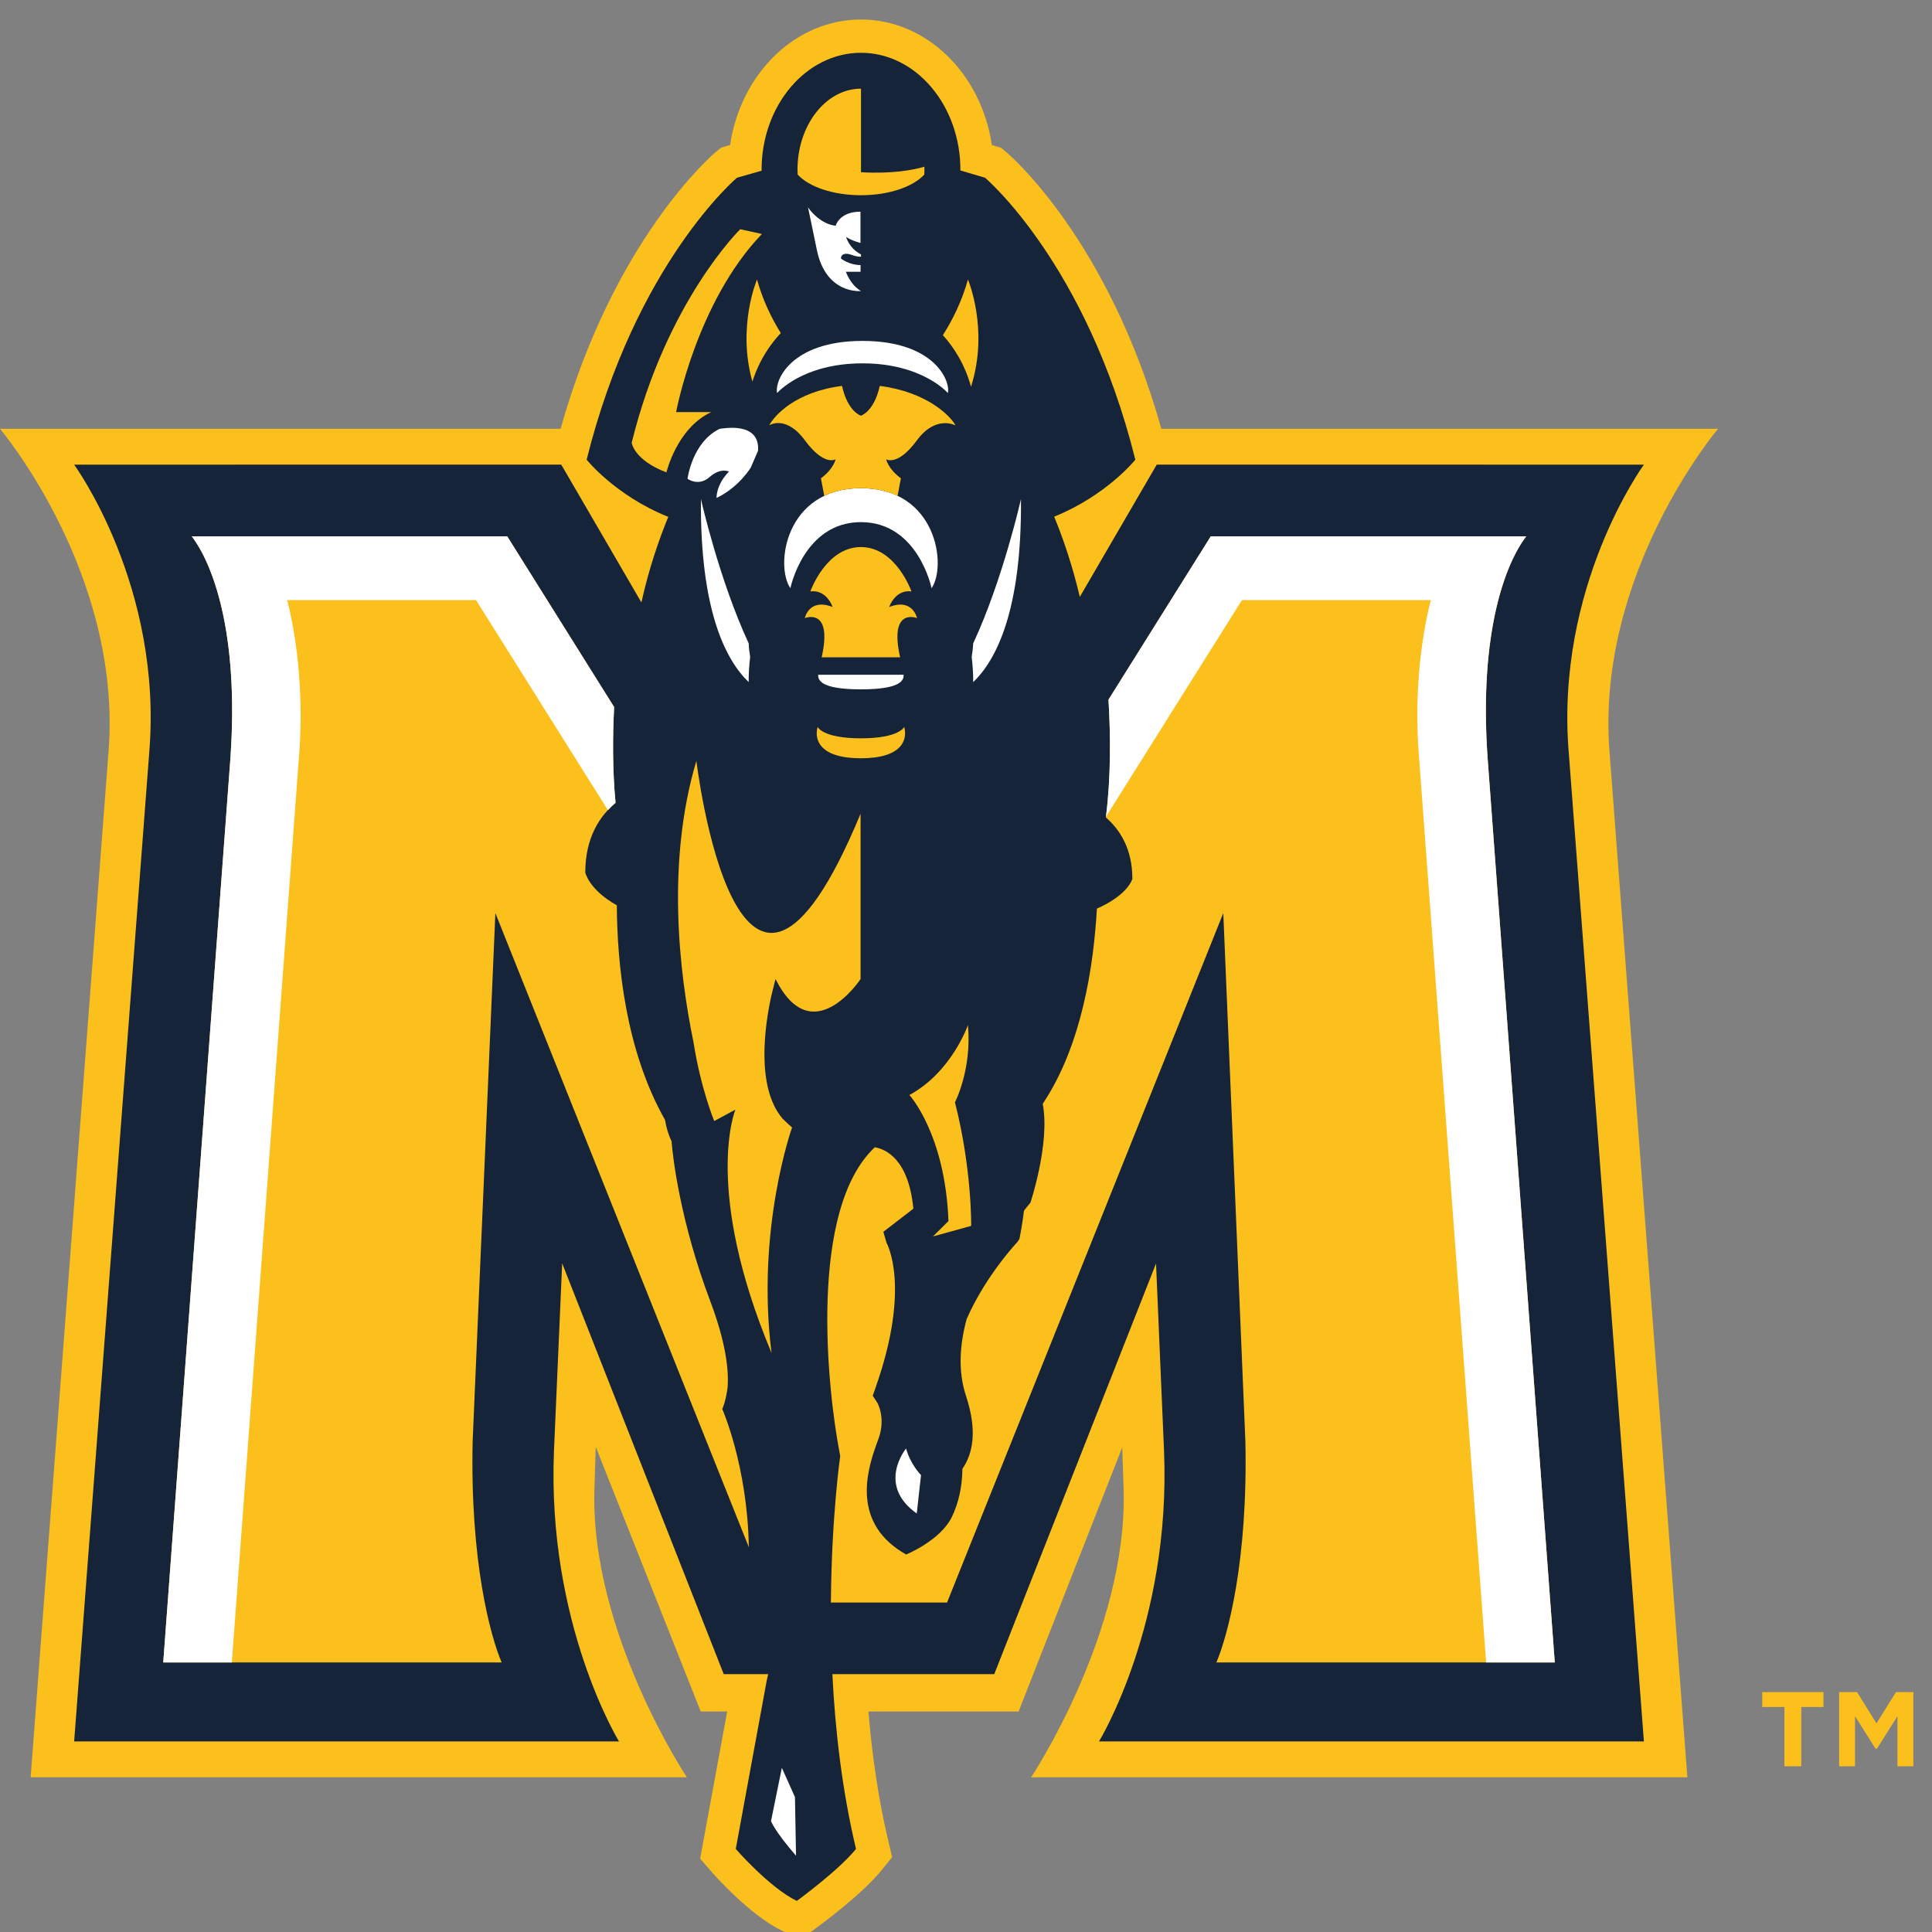 <?xml version="1.0" encoding="UTF-8"?>
<svg width="200px" height="200px" viewBox="0 0 200 200" version="1.1" xmlns="http://www.w3.org/2000/svg" xmlns:xlink="http://www.w3.org/1999/xlink">
    <rect x="0" y="0" width="200" height="200" fill="#808080" stroke="none"/>
    <!-- Generator: Sketch 51.3 (57544) - http://www.bohemiancoding.com/sketch -->
    <title>murray-st</title>
    <desc>Created with Sketch.</desc>
    <defs></defs>
    <g id="murray-st" stroke="none" stroke-width="1" fill="none" fill-rule="evenodd">
        <g id="murray-st_BGL">
            <g id="murray-st" transform="translate(0, 0.995)">
                <g id="g10" transform="translate(99.161, 99.94) scale(-1, 1) rotate(-180) translate(-99.161, -99.94) translate(0, 0.096)" fill-rule="nonzero">
                    <g id="g12">
                        <path d="M194.301,19.756 L194.155,19.756 L192.031,23.12 L192.031,17.934 L190.386,17.934 L190.386,25.618 L192.233,25.618 L194.253,22.375 L196.274,25.618 L198.069,25.618 L198.069,17.934 L196.423,17.934 L196.423,23.12 L194.301,19.756 Z M186.47,17.934 L184.722,17.934 L184.722,24.07 L182.428,24.07 L182.428,25.618 L188.763,25.618 L188.763,24.07 L186.47,24.07 L186.47,17.934 Z" id="path14" fill="#FBC01C"></path>
                        <path d="M177.849,156.391 L120.223,156.391 C114.744,175.899 104.629,184.645 104.183,185.017 L103.629,185.482 L102.678,185.765 C101.59,193.126 95.928,198.759 89.13,198.759 C82.324,198.759 76.662,193.126 75.58,185.765 L74.64,185.495 L74.072,185.017 C73.626,184.645 63.512,175.899 58.033,156.391 L0,156.391 C0,156.391 12.639,141.443 11.241,123.047 L3.171,16.793 L71.107,16.793 C71.107,16.793 61.108,31.786 61.532,46.57 L61.671,51.001 L72.539,23.607 L75.279,23.607 L72.479,8.372 L73.567,7.119 C73.97,6.65 77.618,2.52 80.988,0.894 L82.846,0 L84.515,1.213 C84.997,1.563 89.285,4.717 91.298,7.219 L92.354,8.532 L91.963,10.17 C90.896,14.657 90.267,19.226 89.897,23.607 L105.446,23.607 L116.173,50.943 L116.317,46.57 C116.737,31.786 106.739,16.793 106.739,16.793 L174.676,16.793 L166.609,123.047 C165.21,141.443 177.849,156.391 177.849,156.391" id="path16" fill="#FBC01C"></path>
                        <path d="M170.176,152.679 L119.746,152.683 L111.781,138.989 C111.021,142.248 110.029,145.104 109.129,147.294 C114.586,149.501 117.53,153.193 117.53,153.193 C112.454,173.551 101.967,182.382 101.967,182.382 L99.414,183.134 C99.414,183.152 99.419,183.178 99.419,183.198 C99.419,189.882 94.803,195.315 89.13,195.315 C83.458,195.315 78.839,189.882 78.839,183.198 C78.839,183.167 78.845,183.139 78.845,183.108 L76.293,182.382 C76.293,182.382 65.803,173.551 60.728,153.193 C60.728,153.193 63.69,149.475 69.179,147.273 C68.23,144.96 67.167,141.912 66.398,138.417 L58.1,152.683 L7.675,152.679 C7.675,152.679 16.898,140.076 15.443,122.802 L7.675,20.505 L64.08,20.505 C64.08,20.505 56.597,32.685 57.349,50.632 L58.196,70.001 L74.921,27.471 L79.521,27.471 C79.469,27.252 79.43,27.039 79.372,26.816 L76.167,9.377 C76.167,9.377 79.659,5.361 82.487,3.996 C82.487,3.996 86.831,7.16 88.613,9.377 C87.158,15.502 86.451,21.755 86.168,27.471 L102.923,27.471 L119.672,69.978 L120.498,50.632 C121.248,32.685 113.766,20.505 113.766,20.505 L170.176,20.505 L162.403,122.802 C160.951,140.076 170.176,152.679 170.176,152.679" id="path18" fill="#16243A"></path>
                        <path d="M113.952,136.28 L113.992,136.24 C113.945,136.419 113.94,136.416 113.952,136.28" id="path20" fill="#16243A"></path>
                        <path d="M93.798,50.833 C93.798,50.833 90.703,47.083 94.901,44.101 L95.344,48.077 C95.344,48.077 94.24,49.181 93.798,50.833" id="path22" fill="#FFFFFF"></path>
                        <path d="M80.937,17.775 L79.815,12.261 C79.815,12.261 80.173,11.24 82.404,8.677 L82.294,14.745 L80.937,17.775" id="path24" fill="#FFFFFF"></path>
                        <path d="M74.769,54.919 C74.769,54.919 75.152,55.717 75.331,57.242 C75.438,58.966 75.154,61.777 73.524,66.09 C70.431,74.281 69.636,81.009 69.522,82.625 C69.191,83.317 68.974,84.06 68.842,84.848 C64.787,92.001 63.889,100.871 63.853,107.065 C60.939,108.695 60.589,110.46 60.589,110.46 C60.589,114.089 62.096,116.314 63.722,117.675 C63.394,121.113 63.42,124.579 63.575,127.584 L52.506,145.261 L19.848,145.259 C21.951,142.52 24.766,135.427 23.854,122.318 L16.898,28.685 L51.929,28.685 C50.765,31.418 48.651,39.151 48.929,51.606 L51.281,106.257 L77.518,40.615 C77.385,48.995 74.769,54.919 74.769,54.919" id="path26" fill="#FBC01C"></path>
                        <path d="M160.951,28.685 L154,122.318 C153.082,135.427 155.894,142.52 157.998,145.259 L125.346,145.261 L114.751,128.344 C114.967,124.741 115.017,120.372 114.48,116.159 C115.946,114.882 117.222,112.896 117.222,109.81 C117.222,109.81 116.842,108.177 113.55,106.719 C113.216,100.77 111.976,92.568 107.988,86.586 C107.964,86.534 107.945,86.496 107.945,86.496 C108.72,82.409 106.668,76.274 106.668,76.274 C106.668,76.274 106.414,75.981 106.007,75.458 C105.808,73.907 105.61,72.925 105.591,72.827 L105.53,72.516 L105.354,72.253 C105.302,72.167 102.09,68.827 100.071,64.241 C99.353,61.612 99.149,58.855 100,56.275 C101.221,52.595 100.677,50.241 99.629,48.731 C99.604,46.805 99.217,45.146 98.529,43.733 C97.339,41.296 93.806,39.857 93.806,39.857 C88.171,43.022 89.704,48.408 90.706,51.189 C90.794,51.435 90.883,51.671 90.969,51.915 C91.715,54.06 90.814,55.583 90.802,55.594 L90.345,56.293 L90.621,57.081 C94.365,67.66 91.785,72.069 91.761,72.159 L91.446,73.265 L94.55,75.655 C94.057,80.812 91.672,81.823 90.559,82.012 C83.688,75.573 85.622,57.1 86.918,50.376 L86.978,50.048 C86.978,50.048 86.076,43.773 86.014,34.885 L98.039,34.885 L126.634,106.257 L128.921,51.606 C129.197,39.151 127.082,31.418 125.92,28.685 L160.951,28.685" id="path28" fill="#FBC01C"></path>
                        <path d="M77.656,132.77 C77.576,133.23 77.523,133.701 77.504,134.181 C74.441,140.764 72.56,149.113 72.56,149.113 C72.463,137.59 75.119,132.461 77.502,130.169 C77.495,131.021 77.552,131.894 77.656,132.77" id="path30" fill="#FFFFFF"></path>
                        <path d="M105.69,149.113 C105.69,149.113 103.811,140.756 100.742,134.171 C100.721,133.695 100.666,133.23 100.588,132.768 C100.692,131.891 100.753,131.017 100.746,130.165 C103.129,132.453 105.784,137.582 105.69,149.113" id="path32" fill="#FFFFFF"></path>
                        <path d="M89.121,129.418 C93.398,129.418 93.55,130.428 93.55,130.93 L89.121,130.93 L84.691,130.93 C84.691,130.428 84.839,129.418 89.121,129.418" id="path34" fill="#FFFFFF"></path>
                        <path d="M89.124,150.241 C81.29,150.241 80.208,142.217 81.82,139.892 C81.82,139.892 83.218,146.728 89.124,146.728 C95.038,146.728 96.436,139.892 96.436,139.892 C98.041,142.217 96.962,150.241 89.124,150.241" id="path36" fill="#FFFFFF"></path>
                        <path d="M89.285,165.487 C81.865,165.487 80.151,161.358 80.451,160.093 C80.451,160.093 83.072,163.165 89.285,163.165 C95.499,163.165 98.12,160.093 98.12,160.093 C98.416,161.358 96.708,165.487 89.285,165.487" id="path38" fill="#FFFFFF"></path>
                        <path d="M74.501,156.388 C71.64,155.002 71.173,151.218 71.173,151.218 C71.173,151.218 72.305,150.373 73.46,151.397 C74.615,152.416 75.46,151.958 75.46,151.958 C74.095,150.556 74.179,149.233 74.179,149.233 C76.524,150.353 77.726,152.391 77.726,152.391 L78.47,154.113 C78.7,157.193 74.806,156.411 74.501,156.388" id="path40" fill="#FFFFFF"></path>
                        <path d="M83.644,179.329 C83.644,179.329 83.65,179.312 83.672,179.285 C83.837,179.009 84.953,177.575 86.508,177.41 C86.508,177.41 86.874,178.866 89.076,178.866 L89.076,175.63 C89.076,175.63 88.206,175.844 87.588,176.25 C87.588,176.25 87.891,175.077 89.13,174.443 L89.13,174.208 C89.13,174.208 88.78,174.164 88.166,174.391 C87.552,174.627 87.057,174.512 87.057,174.015 C87.057,174.015 87.887,173.341 89.086,173.341 L89.086,172.647 L87.567,172.647 C87.567,172.647 88,171.321 89.127,170.651 C89.127,170.651 85.533,170.273 84.571,174.858" id="path42" fill="#FFFFFF"></path>
                        <path d="M94.141,87.425 C94.141,87.425 97.846,83.389 98.185,74.377 L96.581,72.782 L100.536,73.877 C100.536,73.877 100.621,79.767 98.856,86.67 C98.856,86.67 100.621,90.038 100.201,94.665 C100.201,94.665 98.515,89.786 94.141,87.425" id="path44" fill="#FBC01C"></path>
                        <path d="M92.041,137.937 C92.85,139.919 94.357,139.548 94.357,139.548 C94.357,139.548 92.745,144.147 89.121,144.147 C85.496,144.147 83.884,139.548 83.884,139.548 C83.884,139.548 85.395,139.919 86.203,137.937 C83.75,138.908 83.316,136.795 83.316,136.795 C83.316,136.795 86.234,137.969 85.06,132.736 L89.121,132.736 L93.18,132.736 C92.004,137.969 94.928,136.795 94.928,136.795 C94.928,136.795 94.492,138.908 92.041,137.937" id="path46" fill="#FBC01C"></path>
                        <path d="M89.121,124.349 C85.121,124.349 84.641,125.532 84.641,125.532 C84.262,124.169 84.89,122.283 89.121,122.283 C93.348,122.283 93.975,124.169 93.603,125.532 C93.603,125.532 93.122,124.349 89.121,124.349" id="path48" fill="#FBC01C"></path>
                        <path d="M94.901,155.176 C96.885,157.876 98.921,156.735 98.921,156.735 C98.402,157.724 95.928,160.215 91.075,160.829 C90.48,158.145 89.121,157.746 89.121,157.746 C89.121,157.746 87.761,158.145 87.165,160.829 C82.313,160.215 80.149,157.736 79.633,156.753 C79.633,156.753 81.353,157.876 83.34,155.176 C85.321,152.482 86.502,153.232 86.502,153.232 C86.502,153.232 86.303,152.234 84.981,151.267 C85.076,150.779 85.2,150.145 85.328,149.442 C86.363,149.938 87.62,150.241 89.124,150.241 C90.629,150.241 91.878,149.942 92.915,149.442 C93.045,150.145 93.166,150.777 93.262,151.266 C91.935,152.231 91.737,153.232 91.737,153.232 C91.737,153.232 92.915,152.482 94.901,155.176" id="path50" fill="#FBC01C"></path>
                        <path d="M78.87,176.555 L76.628,177.049 C76.628,177.049 69.002,169.606 65.392,154.946 C65.392,154.946 65.627,153.148 68.99,151.878 C68.99,151.878 70.056,156.456 73.627,158.119 L69.99,158.119 C69.99,158.119 72.106,169.517 78.87,176.555" id="path52" fill="#FBC01C"></path>
                        <path d="M100.201,171.842 C99.571,169.606 98.64,167.699 97.606,166.084 C98.664,164.918 99.853,163.166 100.518,160.745 C102.412,166.665 100.201,171.842 100.201,171.842" id="path54" fill="#FBC01C"></path>
                        <path d="M78.365,171.842 C78.365,171.842 76.281,166.967 77.889,161.276 C78.622,163.575 79.81,165.225 80.827,166.298 C79.852,167.867 78.968,169.697 78.365,171.842" id="path56" fill="#FBC01C"></path>
                        <path d="M72.09,122.018 C68.983,111.594 70.273,100.258 71.797,92.854 C72.545,88.085 73.936,84.73 73.936,84.73 L76.129,85.913 C76.129,85.913 72.748,77.747 79.87,60.72 C78.249,73.596 81.994,84.06 81.994,84.06 C81.656,84.352 81.337,84.66 81.022,84.966 C78.22,88.245 79.18,94.653 79.852,97.716 C80.111,98.788 80.284,99.425 80.284,99.425 C84.086,91.853 89.086,99.425 89.086,99.425 L89.086,116.539 C76.385,85.89 72.09,122.018 72.09,122.018" id="path58" fill="#FBC01C"></path>
                        <path d="M89.13,182.949 L89.13,191.6 C85.502,191.6 82.555,187.831 82.555,183.198 C82.555,183.031 82.567,182.867 82.577,182.702 C83.738,181.442 86.231,180.569 89.127,180.569 C92.025,180.569 94.519,181.445 95.682,182.704 C95.685,182.87 95.702,183.031 95.702,183.198 C95.702,183.312 95.692,183.417 95.685,183.521 C94.48,183.168 92.335,182.77 89.13,182.949" id="path60" fill="#FBC01C"></path>
                        <path d="M63.722,117.675 C63.394,121.113 63.42,124.579 63.575,127.584 L52.506,145.261 L19.848,145.259 C21.951,142.52 24.766,135.427 23.854,122.318 L16.898,28.685 L23.999,28.685 L31.009,123.261 C31.597,132.137 29.721,138.655 29.721,138.655 L49.282,138.655 L62.93,116.912 C63.188,117.189 63.45,117.449 63.722,117.675" id="path62" fill="#FFFFFF"></path>
                        <path d="M153.992,122.318 C153.078,135.427 155.891,142.52 157.996,145.259 L125.338,145.261 L114.748,128.353 C114.967,124.77 115.015,120.426 114.487,116.232 L128.563,138.655 L148.123,138.655 C148.123,138.655 146.247,132.137 146.834,123.261 L153.844,28.685 L160.948,28.685 L153.992,122.318" id="path64" fill="#FFFFFF"></path>
                    </g>
                </g>
            </g>
        </g>
    </g>
</svg>
